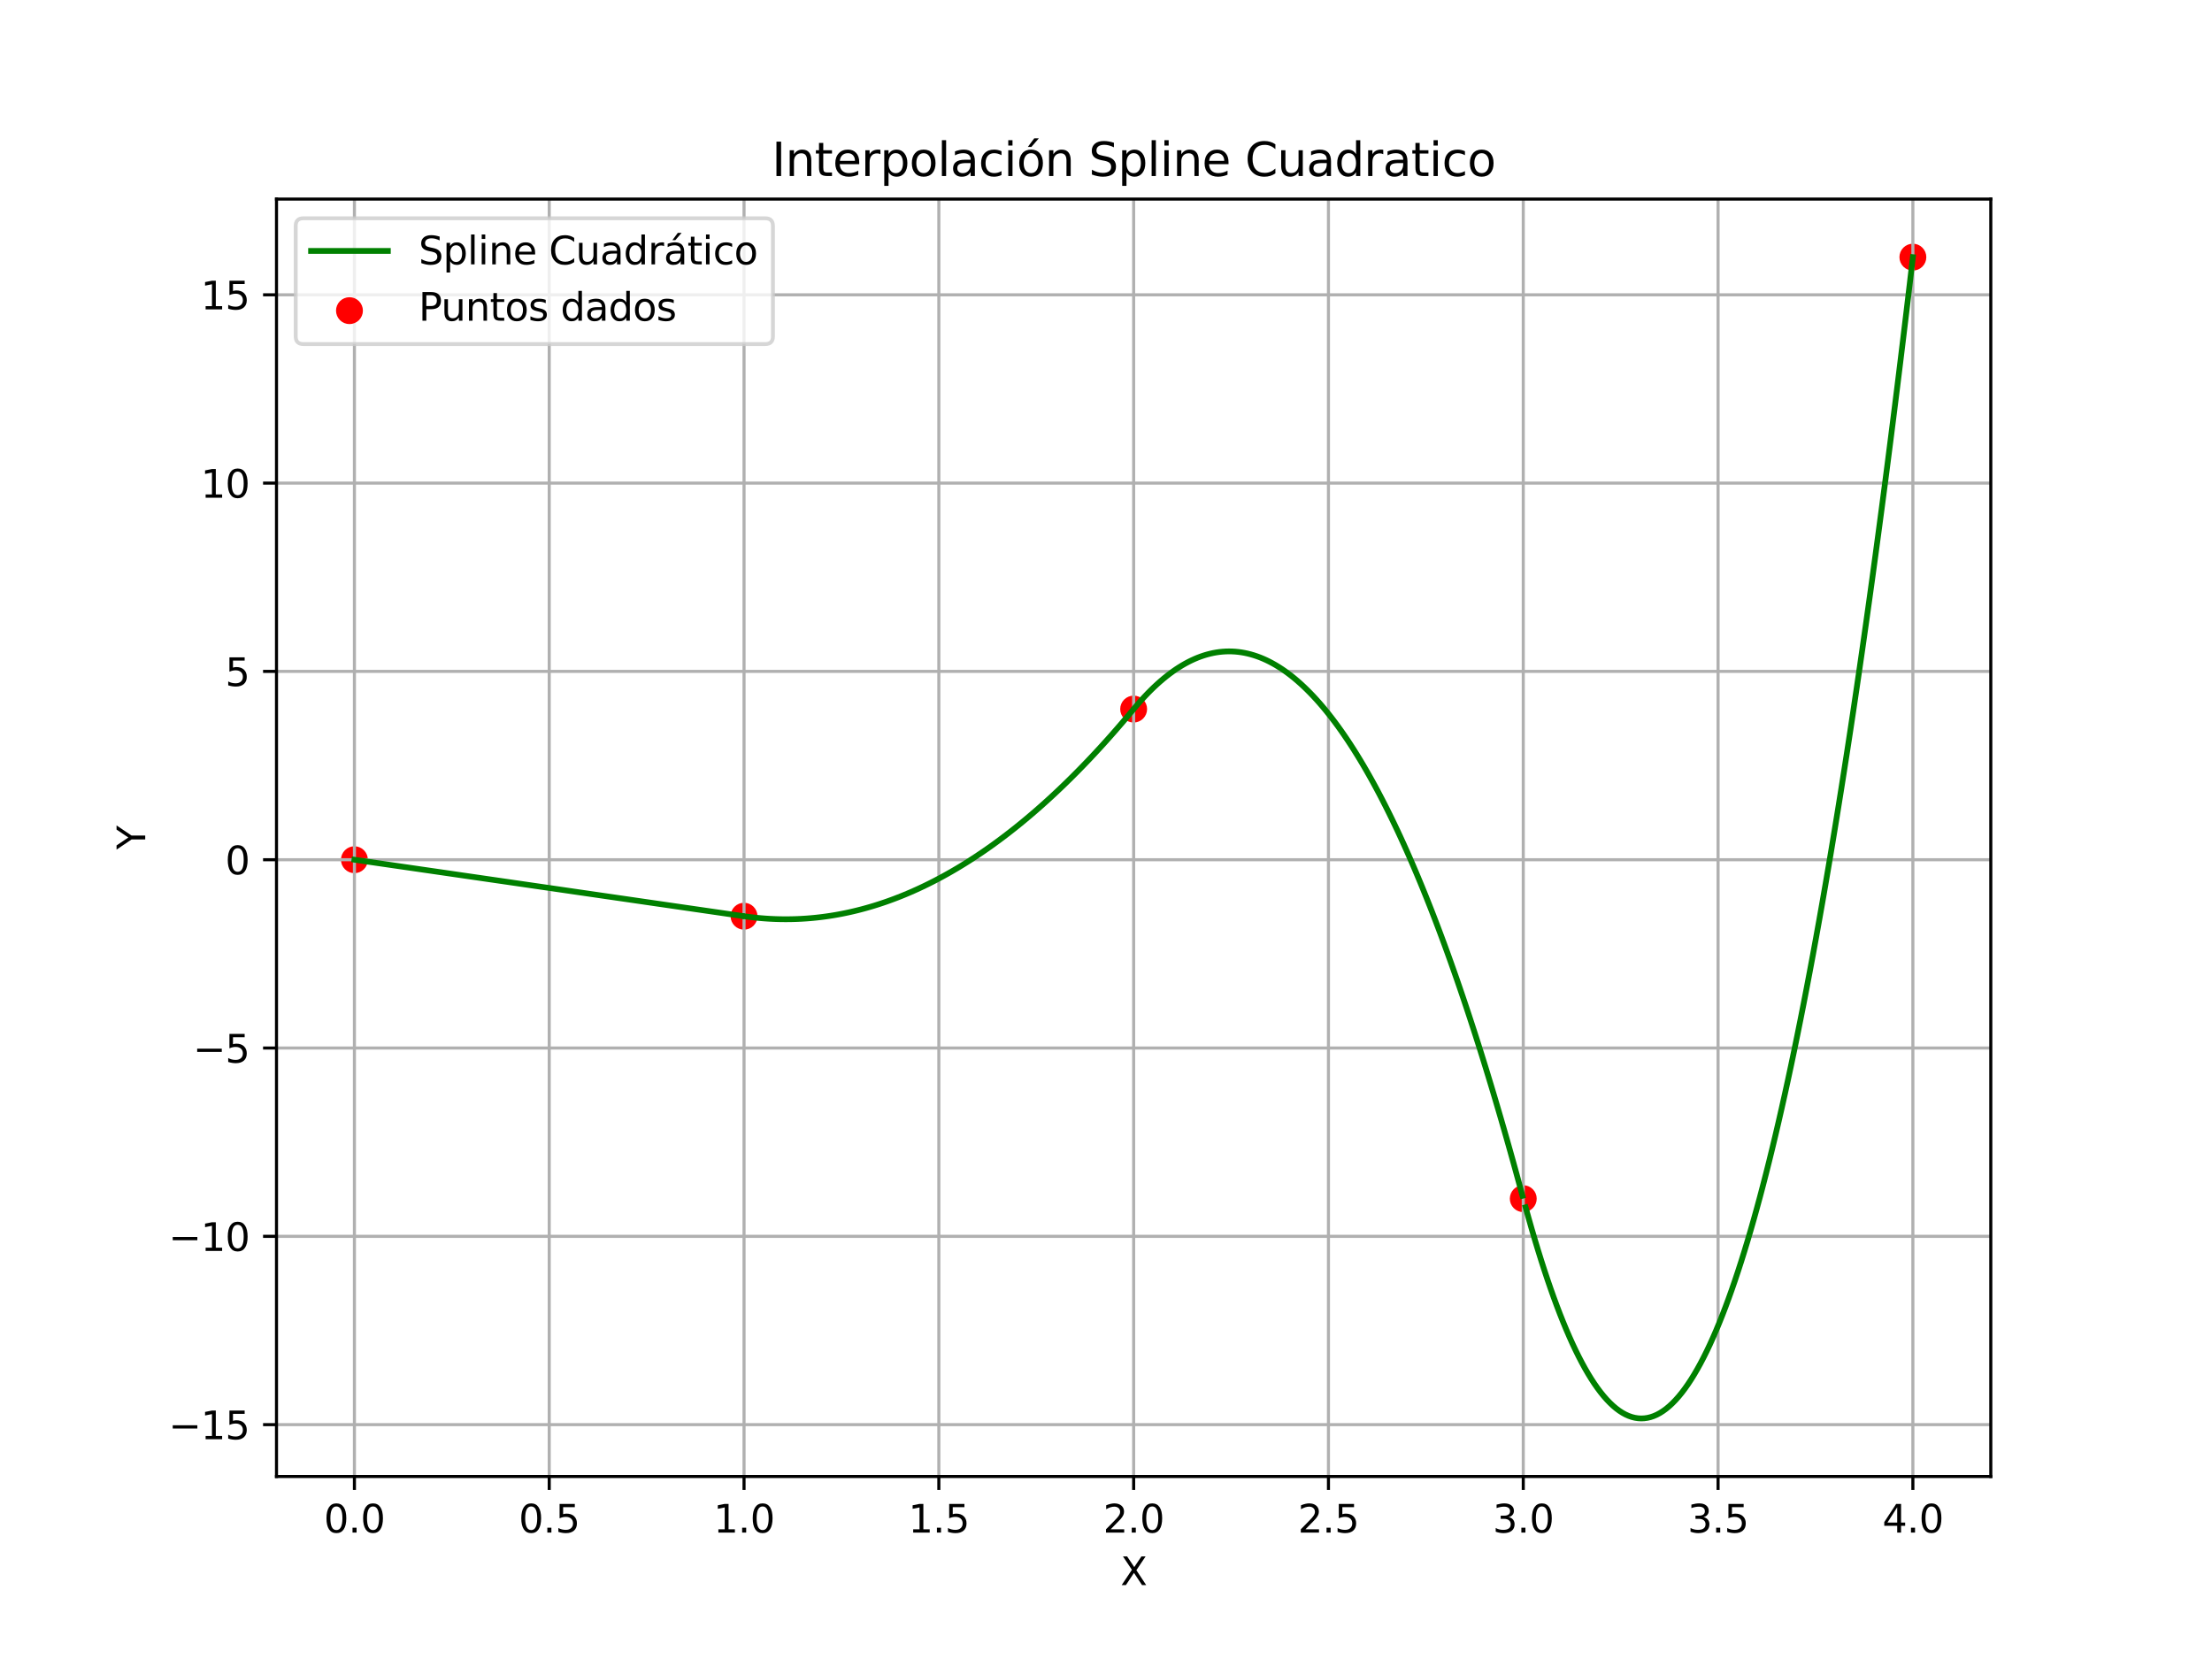 <?xml version="1.0" encoding="utf-8" standalone="no"?>
<!DOCTYPE svg PUBLIC "-//W3C//DTD SVG 1.1//EN"
  "http://www.w3.org/Graphics/SVG/1.1/DTD/svg11.dtd">
<svg xmlns:xlink="http://www.w3.org/1999/xlink" width="576pt" height="432pt" viewBox="0 0 576 432" xmlns="http://www.w3.org/2000/svg" version="1.1">
 <defs>
  <style type="text/css">*{stroke-linejoin: round; stroke-linecap: butt}</style>
 </defs>
 <g id="figure_1">
  <g id="patch_1">
   <path d="M 0 432 
L 576 432 
L 576 0 
L 0 0 
z
" style="fill: #ffffff"/>
  </g>
  <g id="axes_1">
   <g id="patch_2">
    <path d="M 72 384.48 
L 518.4 384.48 
L 518.4 51.84 
L 72 51.84 
z
" style="fill: #ffffff"/>
   </g>
   <g id="PathCollection_1">
    <defs>
     <path id="m45c81dbe15" d="M 0 3 
C 0.796 3 1.559 2.684 2.121 2.121 
C 2.684 1.559 3 0.796 3 0 
C 3 -0.796 2.684 -1.559 2.121 -2.121 
C 1.559 -2.684 0.796 -3 0 -3 
C -0.796 -3 -1.559 -2.684 -2.121 -2.121 
C -2.684 -1.559 -3 -0.796 -3 0 
C -3 0.796 -2.684 1.559 -2.121 2.121 
C -1.559 2.684 -0.796 3 0 3 
z
" style="stroke: #ff0000"/>
    </defs>
    <g clip-path="url(#p2a5d5219f3)">
     <use xlink:href="#m45c81dbe15" x="92.291" y="223.869" style="fill: #ff0000; stroke: #ff0000"/>
     <use xlink:href="#m45c81dbe15" x="193.745" y="238.58" style="fill: #ff0000; stroke: #ff0000"/>
     <use xlink:href="#m45c81dbe15" x="295.2" y="184.642" style="fill: #ff0000; stroke: #ff0000"/>
     <use xlink:href="#m45c81dbe15" x="396.655" y="312.131" style="fill: #ff0000; stroke: #ff0000"/>
     <use xlink:href="#m45c81dbe15" x="498.109" y="66.96" style="fill: #ff0000; stroke: #ff0000"/>
    </g>
   </g>
   <g id="matplotlib.axis_1">
    <g id="xtick_1">
     <g id="line2d_1">
      <path d="M 92.291 384.48 
L 92.291 51.84 
" clip-path="url(#p2a5d5219f3)" style="fill: none; stroke: #b0b0b0; stroke-width: 0.8; stroke-linecap: square"/>
     </g>
     <g id="line2d_2">
      <defs>
       <path id="m4ec03e846e" d="M 0 0 
L 0 3.5 
" style="stroke: #000000; stroke-width: 0.8"/>
      </defs>
      <g>
       <use xlink:href="#m4ec03e846e" x="92.291" y="384.48" style="stroke: #000000; stroke-width: 0.8"/>
      </g>
     </g>
     <g id="text_1">
      <!-- 0.0 -->
      <g transform="translate(84.339 399.078) scale(0.1 -0.1)">
       <defs>
        <path id="DejaVuSans-30" d="M 2034 4250 
Q 1547 4250 1301 3770 
Q 1056 3291 1056 2328 
Q 1056 1369 1301 889 
Q 1547 409 2034 409 
Q 2525 409 2770 889 
Q 3016 1369 3016 2328 
Q 3016 3291 2770 3770 
Q 2525 4250 2034 4250 
z
M 2034 4750 
Q 2819 4750 3233 4129 
Q 3647 3509 3647 2328 
Q 3647 1150 3233 529 
Q 2819 -91 2034 -91 
Q 1250 -91 836 529 
Q 422 1150 422 2328 
Q 422 3509 836 4129 
Q 1250 4750 2034 4750 
z
" transform="scale(0.016)"/>
        <path id="DejaVuSans-2e" d="M 684 794 
L 1344 794 
L 1344 0 
L 684 0 
L 684 794 
z
" transform="scale(0.016)"/>
       </defs>
       <use xlink:href="#DejaVuSans-30"/>
       <use xlink:href="#DejaVuSans-2e" x="63.623"/>
       <use xlink:href="#DejaVuSans-30" x="95.41"/>
      </g>
     </g>
    </g>
    <g id="xtick_2">
     <g id="line2d_3">
      <path d="M 143.018 384.48 
L 143.018 51.84 
" clip-path="url(#p2a5d5219f3)" style="fill: none; stroke: #b0b0b0; stroke-width: 0.8; stroke-linecap: square"/>
     </g>
     <g id="line2d_4">
      <g>
       <use xlink:href="#m4ec03e846e" x="143.018" y="384.48" style="stroke: #000000; stroke-width: 0.8"/>
      </g>
     </g>
     <g id="text_2">
      <!-- 0.5 -->
      <g transform="translate(135.067 399.078) scale(0.1 -0.1)">
       <defs>
        <path id="DejaVuSans-35" d="M 691 4666 
L 3169 4666 
L 3169 4134 
L 1269 4134 
L 1269 2991 
Q 1406 3038 1543 3061 
Q 1681 3084 1819 3084 
Q 2600 3084 3056 2656 
Q 3513 2228 3513 1497 
Q 3513 744 3044 326 
Q 2575 -91 1722 -91 
Q 1428 -91 1123 -41 
Q 819 9 494 109 
L 494 744 
Q 775 591 1075 516 
Q 1375 441 1709 441 
Q 2250 441 2565 725 
Q 2881 1009 2881 1497 
Q 2881 1984 2565 2268 
Q 2250 2553 1709 2553 
Q 1456 2553 1204 2497 
Q 953 2441 691 2322 
L 691 4666 
z
" transform="scale(0.016)"/>
       </defs>
       <use xlink:href="#DejaVuSans-30"/>
       <use xlink:href="#DejaVuSans-2e" x="63.623"/>
       <use xlink:href="#DejaVuSans-35" x="95.41"/>
      </g>
     </g>
    </g>
    <g id="xtick_3">
     <g id="line2d_5">
      <path d="M 193.745 384.48 
L 193.745 51.84 
" clip-path="url(#p2a5d5219f3)" style="fill: none; stroke: #b0b0b0; stroke-width: 0.8; stroke-linecap: square"/>
     </g>
     <g id="line2d_6">
      <g>
       <use xlink:href="#m4ec03e846e" x="193.745" y="384.48" style="stroke: #000000; stroke-width: 0.8"/>
      </g>
     </g>
     <g id="text_3">
      <!-- 1.0 -->
      <g transform="translate(185.794 399.078) scale(0.1 -0.1)">
       <defs>
        <path id="DejaVuSans-31" d="M 794 531 
L 1825 531 
L 1825 4091 
L 703 3866 
L 703 4441 
L 1819 4666 
L 2450 4666 
L 2450 531 
L 3481 531 
L 3481 0 
L 794 0 
L 794 531 
z
" transform="scale(0.016)"/>
       </defs>
       <use xlink:href="#DejaVuSans-31"/>
       <use xlink:href="#DejaVuSans-2e" x="63.623"/>
       <use xlink:href="#DejaVuSans-30" x="95.41"/>
      </g>
     </g>
    </g>
    <g id="xtick_4">
     <g id="line2d_7">
      <path d="M 244.473 384.48 
L 244.473 51.84 
" clip-path="url(#p2a5d5219f3)" style="fill: none; stroke: #b0b0b0; stroke-width: 0.8; stroke-linecap: square"/>
     </g>
     <g id="line2d_8">
      <g>
       <use xlink:href="#m4ec03e846e" x="244.473" y="384.48" style="stroke: #000000; stroke-width: 0.8"/>
      </g>
     </g>
     <g id="text_4">
      <!-- 1.5 -->
      <g transform="translate(236.521 399.078) scale(0.1 -0.1)">
       <use xlink:href="#DejaVuSans-31"/>
       <use xlink:href="#DejaVuSans-2e" x="63.623"/>
       <use xlink:href="#DejaVuSans-35" x="95.41"/>
      </g>
     </g>
    </g>
    <g id="xtick_5">
     <g id="line2d_9">
      <path d="M 295.2 384.48 
L 295.2 51.84 
" clip-path="url(#p2a5d5219f3)" style="fill: none; stroke: #b0b0b0; stroke-width: 0.8; stroke-linecap: square"/>
     </g>
     <g id="line2d_10">
      <g>
       <use xlink:href="#m4ec03e846e" x="295.2" y="384.48" style="stroke: #000000; stroke-width: 0.8"/>
      </g>
     </g>
     <g id="text_5">
      <!-- 2.0 -->
      <g transform="translate(287.248 399.078) scale(0.1 -0.1)">
       <defs>
        <path id="DejaVuSans-32" d="M 1228 531 
L 3431 531 
L 3431 0 
L 469 0 
L 469 531 
Q 828 903 1448 1529 
Q 2069 2156 2228 2338 
Q 2531 2678 2651 2914 
Q 2772 3150 2772 3378 
Q 2772 3750 2511 3984 
Q 2250 4219 1831 4219 
Q 1534 4219 1204 4116 
Q 875 4013 500 3803 
L 500 4441 
Q 881 4594 1212 4672 
Q 1544 4750 1819 4750 
Q 2544 4750 2975 4387 
Q 3406 4025 3406 3419 
Q 3406 3131 3298 2873 
Q 3191 2616 2906 2266 
Q 2828 2175 2409 1742 
Q 1991 1309 1228 531 
z
" transform="scale(0.016)"/>
       </defs>
       <use xlink:href="#DejaVuSans-32"/>
       <use xlink:href="#DejaVuSans-2e" x="63.623"/>
       <use xlink:href="#DejaVuSans-30" x="95.41"/>
      </g>
     </g>
    </g>
    <g id="xtick_6">
     <g id="line2d_11">
      <path d="M 345.927 384.48 
L 345.927 51.84 
" clip-path="url(#p2a5d5219f3)" style="fill: none; stroke: #b0b0b0; stroke-width: 0.8; stroke-linecap: square"/>
     </g>
     <g id="line2d_12">
      <g>
       <use xlink:href="#m4ec03e846e" x="345.927" y="384.48" style="stroke: #000000; stroke-width: 0.8"/>
      </g>
     </g>
     <g id="text_6">
      <!-- 2.5 -->
      <g transform="translate(337.976 399.078) scale(0.1 -0.1)">
       <use xlink:href="#DejaVuSans-32"/>
       <use xlink:href="#DejaVuSans-2e" x="63.623"/>
       <use xlink:href="#DejaVuSans-35" x="95.41"/>
      </g>
     </g>
    </g>
    <g id="xtick_7">
     <g id="line2d_13">
      <path d="M 396.655 384.48 
L 396.655 51.84 
" clip-path="url(#p2a5d5219f3)" style="fill: none; stroke: #b0b0b0; stroke-width: 0.8; stroke-linecap: square"/>
     </g>
     <g id="line2d_14">
      <g>
       <use xlink:href="#m4ec03e846e" x="396.655" y="384.48" style="stroke: #000000; stroke-width: 0.8"/>
      </g>
     </g>
     <g id="text_7">
      <!-- 3.0 -->
      <g transform="translate(388.703 399.078) scale(0.1 -0.1)">
       <defs>
        <path id="DejaVuSans-33" d="M 2597 2516 
Q 3050 2419 3304 2112 
Q 3559 1806 3559 1356 
Q 3559 666 3084 287 
Q 2609 -91 1734 -91 
Q 1441 -91 1130 -33 
Q 819 25 488 141 
L 488 750 
Q 750 597 1062 519 
Q 1375 441 1716 441 
Q 2309 441 2620 675 
Q 2931 909 2931 1356 
Q 2931 1769 2642 2001 
Q 2353 2234 1838 2234 
L 1294 2234 
L 1294 2753 
L 1863 2753 
Q 2328 2753 2575 2939 
Q 2822 3125 2822 3475 
Q 2822 3834 2567 4026 
Q 2313 4219 1838 4219 
Q 1578 4219 1281 4162 
Q 984 4106 628 3988 
L 628 4550 
Q 988 4650 1302 4700 
Q 1616 4750 1894 4750 
Q 2613 4750 3031 4423 
Q 3450 4097 3450 3541 
Q 3450 3153 3228 2886 
Q 3006 2619 2597 2516 
z
" transform="scale(0.016)"/>
       </defs>
       <use xlink:href="#DejaVuSans-33"/>
       <use xlink:href="#DejaVuSans-2e" x="63.623"/>
       <use xlink:href="#DejaVuSans-30" x="95.41"/>
      </g>
     </g>
    </g>
    <g id="xtick_8">
     <g id="line2d_15">
      <path d="M 447.382 384.48 
L 447.382 51.84 
" clip-path="url(#p2a5d5219f3)" style="fill: none; stroke: #b0b0b0; stroke-width: 0.8; stroke-linecap: square"/>
     </g>
     <g id="line2d_16">
      <g>
       <use xlink:href="#m4ec03e846e" x="447.382" y="384.48" style="stroke: #000000; stroke-width: 0.8"/>
      </g>
     </g>
     <g id="text_8">
      <!-- 3.5 -->
      <g transform="translate(439.43 399.078) scale(0.1 -0.1)">
       <use xlink:href="#DejaVuSans-33"/>
       <use xlink:href="#DejaVuSans-2e" x="63.623"/>
       <use xlink:href="#DejaVuSans-35" x="95.41"/>
      </g>
     </g>
    </g>
    <g id="xtick_9">
     <g id="line2d_17">
      <path d="M 498.109 384.48 
L 498.109 51.84 
" clip-path="url(#p2a5d5219f3)" style="fill: none; stroke: #b0b0b0; stroke-width: 0.8; stroke-linecap: square"/>
     </g>
     <g id="line2d_18">
      <g>
       <use xlink:href="#m4ec03e846e" x="498.109" y="384.48" style="stroke: #000000; stroke-width: 0.8"/>
      </g>
     </g>
     <g id="text_9">
      <!-- 4.0 -->
      <g transform="translate(490.158 399.078) scale(0.1 -0.1)">
       <defs>
        <path id="DejaVuSans-34" d="M 2419 4116 
L 825 1625 
L 2419 1625 
L 2419 4116 
z
M 2253 4666 
L 3047 4666 
L 3047 1625 
L 3713 1625 
L 3713 1100 
L 3047 1100 
L 3047 0 
L 2419 0 
L 2419 1100 
L 313 1100 
L 313 1709 
L 2253 4666 
z
" transform="scale(0.016)"/>
       </defs>
       <use xlink:href="#DejaVuSans-34"/>
       <use xlink:href="#DejaVuSans-2e" x="63.623"/>
       <use xlink:href="#DejaVuSans-30" x="95.41"/>
      </g>
     </g>
    </g>
    <g id="text_10">
     <!-- X -->
     <g transform="translate(291.775 412.757) scale(0.1 -0.1)">
      <defs>
       <path id="DejaVuSans-58" d="M 403 4666 
L 1081 4666 
L 2241 2931 
L 3406 4666 
L 4084 4666 
L 2584 2425 
L 4184 0 
L 3506 0 
L 2194 1984 
L 872 0 
L 191 0 
L 1856 2491 
L 403 4666 
z
" transform="scale(0.016)"/>
      </defs>
      <use xlink:href="#DejaVuSans-58"/>
     </g>
    </g>
   </g>
   <g id="matplotlib.axis_2">
    <g id="ytick_1">
     <g id="line2d_19">
      <path d="M 72 370.972 
L 518.4 370.972 
" clip-path="url(#p2a5d5219f3)" style="fill: none; stroke: #b0b0b0; stroke-width: 0.8; stroke-linecap: square"/>
     </g>
     <g id="line2d_20">
      <defs>
       <path id="m572ec86f97" d="M 0 0 
L -3.5 0 
" style="stroke: #000000; stroke-width: 0.8"/>
      </defs>
      <g>
       <use xlink:href="#m572ec86f97" x="72" y="370.972" style="stroke: #000000; stroke-width: 0.8"/>
      </g>
     </g>
     <g id="text_11">
      <!-- −15 -->
      <g transform="translate(43.895 374.771) scale(0.1 -0.1)">
       <defs>
        <path id="DejaVuSans-2212" d="M 678 2272 
L 4684 2272 
L 4684 1741 
L 678 1741 
L 678 2272 
z
" transform="scale(0.016)"/>
       </defs>
       <use xlink:href="#DejaVuSans-2212"/>
       <use xlink:href="#DejaVuSans-31" x="83.789"/>
       <use xlink:href="#DejaVuSans-35" x="147.412"/>
      </g>
     </g>
    </g>
    <g id="ytick_2">
     <g id="line2d_21">
      <path d="M 72 321.938 
L 518.4 321.938 
" clip-path="url(#p2a5d5219f3)" style="fill: none; stroke: #b0b0b0; stroke-width: 0.8; stroke-linecap: square"/>
     </g>
     <g id="line2d_22">
      <g>
       <use xlink:href="#m572ec86f97" x="72" y="321.938" style="stroke: #000000; stroke-width: 0.8"/>
      </g>
     </g>
     <g id="text_12">
      <!-- −10 -->
      <g transform="translate(43.895 325.737) scale(0.1 -0.1)">
       <use xlink:href="#DejaVuSans-2212"/>
       <use xlink:href="#DejaVuSans-31" x="83.789"/>
       <use xlink:href="#DejaVuSans-30" x="147.412"/>
      </g>
     </g>
    </g>
    <g id="ytick_3">
     <g id="line2d_23">
      <path d="M 72 272.904 
L 518.4 272.904 
" clip-path="url(#p2a5d5219f3)" style="fill: none; stroke: #b0b0b0; stroke-width: 0.8; stroke-linecap: square"/>
     </g>
     <g id="line2d_24">
      <g>
       <use xlink:href="#m572ec86f97" x="72" y="272.904" style="stroke: #000000; stroke-width: 0.8"/>
      </g>
     </g>
     <g id="text_13">
      <!-- −5 -->
      <g transform="translate(50.258 276.703) scale(0.1 -0.1)">
       <use xlink:href="#DejaVuSans-2212"/>
       <use xlink:href="#DejaVuSans-35" x="83.789"/>
      </g>
     </g>
    </g>
    <g id="ytick_4">
     <g id="line2d_25">
      <path d="M 72 223.869 
L 518.4 223.869 
" clip-path="url(#p2a5d5219f3)" style="fill: none; stroke: #b0b0b0; stroke-width: 0.8; stroke-linecap: square"/>
     </g>
     <g id="line2d_26">
      <g>
       <use xlink:href="#m572ec86f97" x="72" y="223.869" style="stroke: #000000; stroke-width: 0.8"/>
      </g>
     </g>
     <g id="text_14">
      <!-- 0 -->
      <g transform="translate(58.638 227.669) scale(0.1 -0.1)">
       <use xlink:href="#DejaVuSans-30"/>
      </g>
     </g>
    </g>
    <g id="ytick_5">
     <g id="line2d_27">
      <path d="M 72 174.835 
L 518.4 174.835 
" clip-path="url(#p2a5d5219f3)" style="fill: none; stroke: #b0b0b0; stroke-width: 0.8; stroke-linecap: square"/>
     </g>
     <g id="line2d_28">
      <g>
       <use xlink:href="#m572ec86f97" x="72" y="174.835" style="stroke: #000000; stroke-width: 0.8"/>
      </g>
     </g>
     <g id="text_15">
      <!-- 5 -->
      <g transform="translate(58.638 178.634) scale(0.1 -0.1)">
       <use xlink:href="#DejaVuSans-35"/>
      </g>
     </g>
    </g>
    <g id="ytick_6">
     <g id="line2d_29">
      <path d="M 72 125.801 
L 518.4 125.801 
" clip-path="url(#p2a5d5219f3)" style="fill: none; stroke: #b0b0b0; stroke-width: 0.8; stroke-linecap: square"/>
     </g>
     <g id="line2d_30">
      <g>
       <use xlink:href="#m572ec86f97" x="72" y="125.801" style="stroke: #000000; stroke-width: 0.8"/>
      </g>
     </g>
     <g id="text_16">
      <!-- 10 -->
      <g transform="translate(52.275 129.6) scale(0.1 -0.1)">
       <use xlink:href="#DejaVuSans-31"/>
       <use xlink:href="#DejaVuSans-30" x="63.623"/>
      </g>
     </g>
    </g>
    <g id="ytick_7">
     <g id="line2d_31">
      <path d="M 72 76.767 
L 518.4 76.767 
" clip-path="url(#p2a5d5219f3)" style="fill: none; stroke: #b0b0b0; stroke-width: 0.8; stroke-linecap: square"/>
     </g>
     <g id="line2d_32">
      <g>
       <use xlink:href="#m572ec86f97" x="72" y="76.767" style="stroke: #000000; stroke-width: 0.8"/>
      </g>
     </g>
     <g id="text_17">
      <!-- 15 -->
      <g transform="translate(52.275 80.566) scale(0.1 -0.1)">
       <use xlink:href="#DejaVuSans-31"/>
       <use xlink:href="#DejaVuSans-35" x="63.623"/>
      </g>
     </g>
    </g>
    <g id="text_18">
     <!-- Y -->
     <g transform="translate(37.816 221.214) rotate(-90) scale(0.1 -0.1)">
      <defs>
       <path id="DejaVuSans-59" d="M -13 4666 
L 666 4666 
L 1959 2747 
L 3244 4666 
L 3922 4666 
L 2272 2222 
L 2272 0 
L 1638 0 
L 1638 2222 
L -13 4666 
z
" transform="scale(0.016)"/>
      </defs>
      <use xlink:href="#DejaVuSans-59"/>
     </g>
    </g>
   </g>
   <g id="line2d_33">
    <path d="M 92.291 223.869 
L 93.104 223.987 
L 93.917 224.105 
L 94.731 224.223 
L 95.544 224.341 
L 96.357 224.459 
L 97.17 224.577 
L 97.984 224.695 
L 98.797 224.813 
L 99.61 224.931 
L 100.424 225.049 
L 101.237 225.167 
L 102.05 225.285 
L 102.863 225.402 
L 103.677 225.52 
L 104.49 225.638 
L 105.303 225.756 
L 106.116 225.874 
L 106.93 225.992 
L 107.743 226.11 
L 108.556 226.228 
L 109.369 226.346 
L 110.183 226.464 
L 110.996 226.582 
L 111.809 226.7 
L 112.622 226.817 
L 113.436 226.935 
L 114.249 227.053 
L 115.062 227.171 
L 115.876 227.289 
L 116.689 227.407 
L 117.502 227.525 
L 118.315 227.643 
L 119.129 227.761 
L 119.942 227.879 
L 120.755 227.997 
L 121.568 228.115 
L 122.382 228.232 
L 123.195 228.35 
L 124.008 228.468 
L 124.821 228.586 
L 125.635 228.704 
L 126.448 228.822 
L 127.261 228.94 
L 128.074 229.058 
L 128.888 229.176 
L 129.701 229.294 
L 130.514 229.412 
L 131.328 229.53 
L 132.141 229.647 
L 132.954 229.765 
L 133.767 229.883 
L 134.581 230.001 
L 135.394 230.119 
L 136.207 230.237 
L 137.02 230.355 
L 137.834 230.473 
L 138.647 230.591 
L 139.46 230.709 
L 140.273 230.827 
L 141.087 230.945 
L 141.9 231.062 
L 142.713 231.18 
L 143.526 231.298 
L 144.34 231.416 
L 145.153 231.534 
L 145.966 231.652 
L 146.78 231.77 
L 147.593 231.888 
L 148.406 232.006 
L 149.219 232.124 
L 150.033 232.242 
L 150.846 232.36 
L 151.659 232.477 
L 152.472 232.595 
L 153.286 232.713 
L 154.099 232.831 
L 154.912 232.949 
L 155.725 233.067 
L 156.539 233.185 
L 157.352 233.303 
L 158.165 233.421 
L 158.978 233.539 
L 159.792 233.657 
L 160.605 233.775 
L 161.418 233.893 
L 162.232 234.01 
L 163.045 234.128 
L 163.858 234.246 
L 164.671 234.364 
L 165.485 234.482 
L 166.298 234.6 
L 167.111 234.718 
L 167.924 234.836 
L 168.738 234.954 
L 169.551 235.072 
L 170.364 235.19 
L 171.177 235.308 
L 171.991 235.425 
L 172.804 235.543 
L 173.617 235.661 
L 174.43 235.779 
L 175.244 235.897 
L 176.057 236.015 
L 176.87 236.133 
L 177.684 236.251 
L 178.497 236.369 
L 179.31 236.487 
L 180.123 236.605 
L 180.937 236.723 
L 181.75 236.84 
L 182.563 236.958 
L 183.376 237.076 
L 184.19 237.194 
L 185.003 237.312 
L 185.816 237.43 
L 186.629 237.548 
L 187.443 237.666 
L 188.256 237.784 
L 189.069 237.902 
L 189.882 238.02 
L 190.696 238.138 
L 191.509 238.255 
L 192.322 238.373 
L 193.136 238.491 
" clip-path="url(#p2a5d5219f3)" style="fill: none; stroke: #008000; stroke-width: 1.5; stroke-linecap: square"/>
   </g>
   <g id="line2d_34">
    <path d="M 193.949 238.609 
L 194.762 238.72 
L 195.575 238.823 
L 196.389 238.916 
L 197.202 239.001 
L 198.015 239.077 
L 198.828 239.144 
L 199.642 239.203 
L 200.455 239.252 
L 201.268 239.293 
L 202.081 239.325 
L 202.895 239.348 
L 203.708 239.362 
L 204.521 239.368 
L 205.334 239.364 
L 206.148 239.352 
L 206.961 239.331 
L 207.774 239.301 
L 208.588 239.263 
L 209.401 239.215 
L 210.214 239.159 
L 211.027 239.094 
L 211.841 239.02 
L 212.654 238.937 
L 213.467 238.845 
L 214.28 238.745 
L 215.094 238.636 
L 215.907 238.518 
L 216.72 238.391 
L 217.533 238.255 
L 218.347 238.11 
L 219.16 237.957 
L 219.973 237.795 
L 220.786 237.624 
L 221.6 237.444 
L 222.413 237.255 
L 223.226 237.058 
L 224.039 236.852 
L 224.853 236.636 
L 225.666 236.412 
L 226.479 236.18 
L 227.293 235.938 
L 228.106 235.688 
L 228.919 235.428 
L 229.732 235.16 
L 230.546 234.884 
L 231.359 234.598 
L 232.172 234.303 
L 232.985 234 
L 233.799 233.688 
L 234.612 233.367 
L 235.425 233.037 
L 236.238 232.698 
L 237.052 232.351 
L 237.865 231.995 
L 238.678 231.63 
L 239.491 231.256 
L 240.305 230.873 
L 241.118 230.481 
L 241.931 230.081 
L 242.745 229.672 
L 243.558 229.254 
L 244.371 228.827 
L 245.184 228.391 
L 245.998 227.947 
L 246.811 227.493 
L 247.624 227.031 
L 248.437 226.56 
L 249.251 226.081 
L 250.064 225.592 
L 250.877 225.094 
L 251.69 224.588 
L 252.504 224.073 
L 253.317 223.549 
L 254.13 223.017 
L 254.943 222.475 
L 255.757 221.925 
L 256.57 221.365 
L 257.383 220.797 
L 258.197 220.221 
L 259.01 219.635 
L 259.823 219.04 
L 260.636 218.437 
L 261.45 217.825 
L 262.263 217.204 
L 263.076 216.574 
L 263.889 215.936 
L 264.703 215.288 
L 265.516 214.632 
L 266.329 213.967 
L 267.142 213.293 
L 267.956 212.611 
L 268.769 211.919 
L 269.582 211.219 
L 270.395 210.51 
L 271.209 209.792 
L 272.022 209.065 
L 272.835 208.329 
L 273.649 207.585 
L 274.462 206.831 
L 275.275 206.069 
L 276.088 205.298 
L 276.902 204.519 
L 277.715 203.73 
L 278.528 202.933 
L 279.341 202.126 
L 280.155 201.311 
L 280.968 200.488 
L 281.781 199.655 
L 282.594 198.813 
L 283.408 197.963 
L 284.221 197.104 
L 285.034 196.236 
L 285.847 195.359 
L 286.661 194.474 
L 287.474 193.579 
L 288.287 192.676 
L 289.101 191.764 
L 289.914 190.843 
L 290.727 189.913 
L 291.54 188.975 
L 292.354 188.027 
L 293.167 187.071 
L 293.98 186.106 
L 294.793 185.132 
" clip-path="url(#p2a5d5219f3)" style="fill: none; stroke: #008000; stroke-width: 1.5; stroke-linecap: square"/>
   </g>
   <g id="line2d_35">
    <path d="M 295.607 184.155 
L 296.42 183.204 
L 297.233 182.286 
L 298.046 181.4 
L 298.86 180.546 
L 299.673 179.724 
L 300.486 178.934 
L 301.299 178.176 
L 302.113 177.451 
L 302.926 176.757 
L 303.739 176.096 
L 304.553 175.467 
L 305.366 174.87 
L 306.179 174.305 
L 306.992 173.772 
L 307.806 173.272 
L 308.619 172.803 
L 309.432 172.367 
L 310.245 171.963 
L 311.059 171.591 
L 311.872 171.251 
L 312.685 170.943 
L 313.498 170.667 
L 314.312 170.424 
L 315.125 170.213 
L 315.938 170.033 
L 316.751 169.886 
L 317.565 169.771 
L 318.378 169.689 
L 319.191 169.638 
L 320.005 169.619 
L 320.818 169.633 
L 321.631 169.679 
L 322.444 169.757 
L 323.258 169.867 
L 324.071 170.009 
L 324.884 170.183 
L 325.697 170.39 
L 326.511 170.628 
L 327.324 170.899 
L 328.137 171.202 
L 328.95 171.537 
L 329.764 171.904 
L 330.577 172.303 
L 331.39 172.735 
L 332.203 173.198 
L 333.017 173.694 
L 333.83 174.222 
L 334.643 174.782 
L 335.457 175.374 
L 336.27 175.998 
L 337.083 176.655 
L 337.896 177.343 
L 338.71 178.064 
L 339.523 178.817 
L 340.336 179.602 
L 341.149 180.419 
L 341.963 181.268 
L 342.776 182.149 
L 343.589 183.063 
L 344.402 184.008 
L 345.216 184.986 
L 346.029 185.996 
L 346.842 187.038 
L 347.655 188.112 
L 348.469 189.219 
L 349.282 190.357 
L 350.095 191.528 
L 350.909 192.73 
L 351.722 193.965 
L 352.535 195.232 
L 353.348 196.531 
L 354.162 197.863 
L 354.975 199.226 
L 355.788 200.622 
L 356.601 202.049 
L 357.415 203.509 
L 358.228 205.001 
L 359.041 206.525 
L 359.854 208.081 
L 360.668 209.67 
L 361.481 211.29 
L 362.294 212.943 
L 363.107 214.628 
L 363.921 216.345 
L 364.734 218.094 
L 365.547 219.875 
L 366.361 221.688 
L 367.174 223.534 
L 367.987 225.412 
L 368.8 227.321 
L 369.614 229.263 
L 370.427 231.237 
L 371.24 233.243 
L 372.053 235.282 
L 372.867 237.352 
L 373.68 239.455 
L 374.493 241.59 
L 375.306 243.756 
L 376.12 245.955 
L 376.933 248.187 
L 377.746 250.45 
L 378.559 252.745 
L 379.373 255.073 
L 380.186 257.433 
L 380.999 259.824 
L 381.812 262.248 
L 382.626 264.704 
L 383.439 267.193 
L 384.252 269.713 
L 385.066 272.266 
L 385.879 274.85 
L 386.692 277.467 
L 387.505 280.116 
L 388.319 282.797 
L 389.132 285.51 
L 389.945 288.256 
L 390.758 291.033 
L 391.572 293.843 
L 392.385 296.685 
L 393.198 299.558 
L 394.011 302.464 
L 394.825 305.403 
L 395.638 308.373 
L 396.451 311.375 
" clip-path="url(#p2a5d5219f3)" style="fill: none; stroke: #008000; stroke-width: 1.5; stroke-linecap: square"/>
   </g>
   <g id="line2d_36">
    <path d="M 397.264 314.378 
L 398.078 317.305 
L 398.891 320.152 
L 399.704 322.918 
L 400.518 325.604 
L 401.331 328.211 
L 402.144 330.737 
L 402.957 333.184 
L 403.771 335.55 
L 404.584 337.836 
L 405.397 340.042 
L 406.21 342.169 
L 407.024 344.215 
L 407.837 346.181 
L 408.65 348.067 
L 409.463 349.873 
L 410.277 351.599 
L 411.09 353.245 
L 411.903 354.811 
L 412.716 356.297 
L 413.53 357.703 
L 414.343 359.029 
L 415.156 360.275 
L 415.97 361.441 
L 416.783 362.527 
L 417.596 363.533 
L 418.409 364.458 
L 419.223 365.304 
L 420.036 366.07 
L 420.849 366.756 
L 421.662 367.361 
L 422.476 367.887 
L 423.289 368.332 
L 424.102 368.698 
L 424.915 368.984 
L 425.729 369.189 
L 426.542 369.315 
L 427.355 369.36 
L 428.168 369.325 
L 428.982 369.211 
L 429.795 369.016 
L 430.608 368.742 
L 431.422 368.387 
L 432.235 367.952 
L 433.048 367.437 
L 433.861 366.843 
L 434.675 366.168 
L 435.488 365.413 
L 436.301 364.578 
L 437.114 363.663 
L 437.928 362.668 
L 438.741 361.593 
L 439.554 360.438 
L 440.367 359.203 
L 441.181 357.888 
L 441.994 356.493 
L 442.807 355.018 
L 443.62 353.463 
L 444.434 351.828 
L 445.247 350.112 
L 446.06 348.317 
L 446.874 346.442 
L 447.687 344.487 
L 448.5 342.451 
L 449.313 340.336 
L 450.127 338.14 
L 450.94 335.865 
L 451.753 333.51 
L 452.566 331.074 
L 453.38 328.559 
L 454.193 325.963 
L 455.006 323.288 
L 455.819 320.532 
L 456.633 317.696 
L 457.446 314.781 
L 458.259 311.785 
L 459.072 308.709 
L 459.886 305.554 
L 460.699 302.318 
L 461.512 299.002 
L 462.326 295.606 
L 463.139 292.13 
L 463.952 288.574 
L 464.765 284.938 
L 465.579 281.223 
L 466.392 277.427 
L 467.205 273.551 
L 468.018 269.594 
L 468.832 265.558 
L 469.645 261.442 
L 470.458 257.246 
L 471.271 252.97 
L 472.085 248.614 
L 472.898 244.178 
L 473.711 239.661 
L 474.524 235.065 
L 475.338 230.389 
L 476.151 225.632 
L 476.964 220.796 
L 477.778 215.88 
L 478.591 210.883 
L 479.404 205.807 
L 480.217 200.65 
L 481.031 195.414 
L 481.844 190.097 
L 482.657 184.701 
L 483.47 179.224 
L 484.284 173.667 
L 485.097 168.031 
L 485.91 162.314 
L 486.723 156.517 
L 487.537 150.641 
L 488.35 144.684 
L 489.163 138.647 
L 489.976 132.53 
L 490.79 126.333 
L 491.603 120.056 
L 492.416 113.699 
L 493.23 107.262 
L 494.043 100.745 
L 494.856 94.148 
L 495.669 87.471 
L 496.483 80.714 
L 497.296 73.877 
L 498.109 66.96 
" clip-path="url(#p2a5d5219f3)" style="fill: none; stroke: #008000; stroke-width: 1.5; stroke-linecap: square"/>
   </g>
   <g id="patch_3">
    <path d="M 72 384.48 
L 72 51.84 
" style="fill: none; stroke: #000000; stroke-width: 0.8; stroke-linejoin: miter; stroke-linecap: square"/>
   </g>
   <g id="patch_4">
    <path d="M 518.4 384.48 
L 518.4 51.84 
" style="fill: none; stroke: #000000; stroke-width: 0.8; stroke-linejoin: miter; stroke-linecap: square"/>
   </g>
   <g id="patch_5">
    <path d="M 72 384.48 
L 518.4 384.48 
" style="fill: none; stroke: #000000; stroke-width: 0.8; stroke-linejoin: miter; stroke-linecap: square"/>
   </g>
   <g id="patch_6">
    <path d="M 72 51.84 
L 518.4 51.84 
" style="fill: none; stroke: #000000; stroke-width: 0.8; stroke-linejoin: miter; stroke-linecap: square"/>
   </g>
   <g id="text_19">
    <!-- Interpolación Spline Cuadratico -->
    <g transform="translate(200.982 45.84) scale(0.12 -0.12)">
     <defs>
      <path id="DejaVuSans-49" d="M 628 4666 
L 1259 4666 
L 1259 0 
L 628 0 
L 628 4666 
z
" transform="scale(0.016)"/>
      <path id="DejaVuSans-6e" d="M 3513 2113 
L 3513 0 
L 2938 0 
L 2938 2094 
Q 2938 2591 2744 2837 
Q 2550 3084 2163 3084 
Q 1697 3084 1428 2787 
Q 1159 2491 1159 1978 
L 1159 0 
L 581 0 
L 581 3500 
L 1159 3500 
L 1159 2956 
Q 1366 3272 1645 3428 
Q 1925 3584 2291 3584 
Q 2894 3584 3203 3211 
Q 3513 2838 3513 2113 
z
" transform="scale(0.016)"/>
      <path id="DejaVuSans-74" d="M 1172 4494 
L 1172 3500 
L 2356 3500 
L 2356 3053 
L 1172 3053 
L 1172 1153 
Q 1172 725 1289 603 
Q 1406 481 1766 481 
L 2356 481 
L 2356 0 
L 1766 0 
Q 1100 0 847 248 
Q 594 497 594 1153 
L 594 3053 
L 172 3053 
L 172 3500 
L 594 3500 
L 594 4494 
L 1172 4494 
z
" transform="scale(0.016)"/>
      <path id="DejaVuSans-65" d="M 3597 1894 
L 3597 1613 
L 953 1613 
Q 991 1019 1311 708 
Q 1631 397 2203 397 
Q 2534 397 2845 478 
Q 3156 559 3463 722 
L 3463 178 
Q 3153 47 2828 -22 
Q 2503 -91 2169 -91 
Q 1331 -91 842 396 
Q 353 884 353 1716 
Q 353 2575 817 3079 
Q 1281 3584 2069 3584 
Q 2775 3584 3186 3129 
Q 3597 2675 3597 1894 
z
M 3022 2063 
Q 3016 2534 2758 2815 
Q 2500 3097 2075 3097 
Q 1594 3097 1305 2825 
Q 1016 2553 972 2059 
L 3022 2063 
z
" transform="scale(0.016)"/>
      <path id="DejaVuSans-72" d="M 2631 2963 
Q 2534 3019 2420 3045 
Q 2306 3072 2169 3072 
Q 1681 3072 1420 2755 
Q 1159 2438 1159 1844 
L 1159 0 
L 581 0 
L 581 3500 
L 1159 3500 
L 1159 2956 
Q 1341 3275 1631 3429 
Q 1922 3584 2338 3584 
Q 2397 3584 2469 3576 
Q 2541 3569 2628 3553 
L 2631 2963 
z
" transform="scale(0.016)"/>
      <path id="DejaVuSans-70" d="M 1159 525 
L 1159 -1331 
L 581 -1331 
L 581 3500 
L 1159 3500 
L 1159 2969 
Q 1341 3281 1617 3432 
Q 1894 3584 2278 3584 
Q 2916 3584 3314 3078 
Q 3713 2572 3713 1747 
Q 3713 922 3314 415 
Q 2916 -91 2278 -91 
Q 1894 -91 1617 61 
Q 1341 213 1159 525 
z
M 3116 1747 
Q 3116 2381 2855 2742 
Q 2594 3103 2138 3103 
Q 1681 3103 1420 2742 
Q 1159 2381 1159 1747 
Q 1159 1113 1420 752 
Q 1681 391 2138 391 
Q 2594 391 2855 752 
Q 3116 1113 3116 1747 
z
" transform="scale(0.016)"/>
      <path id="DejaVuSans-6f" d="M 1959 3097 
Q 1497 3097 1228 2736 
Q 959 2375 959 1747 
Q 959 1119 1226 758 
Q 1494 397 1959 397 
Q 2419 397 2687 759 
Q 2956 1122 2956 1747 
Q 2956 2369 2687 2733 
Q 2419 3097 1959 3097 
z
M 1959 3584 
Q 2709 3584 3137 3096 
Q 3566 2609 3566 1747 
Q 3566 888 3137 398 
Q 2709 -91 1959 -91 
Q 1206 -91 779 398 
Q 353 888 353 1747 
Q 353 2609 779 3096 
Q 1206 3584 1959 3584 
z
" transform="scale(0.016)"/>
      <path id="DejaVuSans-6c" d="M 603 4863 
L 1178 4863 
L 1178 0 
L 603 0 
L 603 4863 
z
" transform="scale(0.016)"/>
      <path id="DejaVuSans-61" d="M 2194 1759 
Q 1497 1759 1228 1600 
Q 959 1441 959 1056 
Q 959 750 1161 570 
Q 1363 391 1709 391 
Q 2188 391 2477 730 
Q 2766 1069 2766 1631 
L 2766 1759 
L 2194 1759 
z
M 3341 1997 
L 3341 0 
L 2766 0 
L 2766 531 
Q 2569 213 2275 61 
Q 1981 -91 1556 -91 
Q 1019 -91 701 211 
Q 384 513 384 1019 
Q 384 1609 779 1909 
Q 1175 2209 1959 2209 
L 2766 2209 
L 2766 2266 
Q 2766 2663 2505 2880 
Q 2244 3097 1772 3097 
Q 1472 3097 1187 3025 
Q 903 2953 641 2809 
L 641 3341 
Q 956 3463 1253 3523 
Q 1550 3584 1831 3584 
Q 2591 3584 2966 3190 
Q 3341 2797 3341 1997 
z
" transform="scale(0.016)"/>
      <path id="DejaVuSans-63" d="M 3122 3366 
L 3122 2828 
Q 2878 2963 2633 3030 
Q 2388 3097 2138 3097 
Q 1578 3097 1268 2742 
Q 959 2388 959 1747 
Q 959 1106 1268 751 
Q 1578 397 2138 397 
Q 2388 397 2633 464 
Q 2878 531 3122 666 
L 3122 134 
Q 2881 22 2623 -34 
Q 2366 -91 2075 -91 
Q 1284 -91 818 406 
Q 353 903 353 1747 
Q 353 2603 823 3093 
Q 1294 3584 2113 3584 
Q 2378 3584 2631 3529 
Q 2884 3475 3122 3366 
z
" transform="scale(0.016)"/>
      <path id="DejaVuSans-69" d="M 603 3500 
L 1178 3500 
L 1178 0 
L 603 0 
L 603 3500 
z
M 603 4863 
L 1178 4863 
L 1178 4134 
L 603 4134 
L 603 4863 
z
" transform="scale(0.016)"/>
      <path id="DejaVuSans-f3" d="M 1959 3097 
Q 1497 3097 1228 2736 
Q 959 2375 959 1747 
Q 959 1119 1226 758 
Q 1494 397 1959 397 
Q 2419 397 2687 759 
Q 2956 1122 2956 1747 
Q 2956 2369 2687 2733 
Q 2419 3097 1959 3097 
z
M 1959 3584 
Q 2709 3584 3137 3096 
Q 3566 2609 3566 1747 
Q 3566 888 3137 398 
Q 2709 -91 1959 -91 
Q 1206 -91 779 398 
Q 353 888 353 1747 
Q 353 2609 779 3096 
Q 1206 3584 1959 3584 
z
M 2394 5119 
L 3016 5119 
L 1998 3944 
L 1519 3944 
L 2394 5119 
z
" transform="scale(0.016)"/>
      <path id="DejaVuSans-20" transform="scale(0.016)"/>
      <path id="DejaVuSans-53" d="M 3425 4513 
L 3425 3897 
Q 3066 4069 2747 4153 
Q 2428 4238 2131 4238 
Q 1616 4238 1336 4038 
Q 1056 3838 1056 3469 
Q 1056 3159 1242 3001 
Q 1428 2844 1947 2747 
L 2328 2669 
Q 3034 2534 3370 2195 
Q 3706 1856 3706 1288 
Q 3706 609 3251 259 
Q 2797 -91 1919 -91 
Q 1588 -91 1214 -16 
Q 841 59 441 206 
L 441 856 
Q 825 641 1194 531 
Q 1563 422 1919 422 
Q 2459 422 2753 634 
Q 3047 847 3047 1241 
Q 3047 1584 2836 1778 
Q 2625 1972 2144 2069 
L 1759 2144 
Q 1053 2284 737 2584 
Q 422 2884 422 3419 
Q 422 4038 858 4394 
Q 1294 4750 2059 4750 
Q 2388 4750 2728 4690 
Q 3069 4631 3425 4513 
z
" transform="scale(0.016)"/>
      <path id="DejaVuSans-43" d="M 4122 4306 
L 4122 3641 
Q 3803 3938 3442 4084 
Q 3081 4231 2675 4231 
Q 1875 4231 1450 3742 
Q 1025 3253 1025 2328 
Q 1025 1406 1450 917 
Q 1875 428 2675 428 
Q 3081 428 3442 575 
Q 3803 722 4122 1019 
L 4122 359 
Q 3791 134 3420 21 
Q 3050 -91 2638 -91 
Q 1578 -91 968 557 
Q 359 1206 359 2328 
Q 359 3453 968 4101 
Q 1578 4750 2638 4750 
Q 3056 4750 3426 4639 
Q 3797 4528 4122 4306 
z
" transform="scale(0.016)"/>
      <path id="DejaVuSans-75" d="M 544 1381 
L 544 3500 
L 1119 3500 
L 1119 1403 
Q 1119 906 1312 657 
Q 1506 409 1894 409 
Q 2359 409 2629 706 
Q 2900 1003 2900 1516 
L 2900 3500 
L 3475 3500 
L 3475 0 
L 2900 0 
L 2900 538 
Q 2691 219 2414 64 
Q 2138 -91 1772 -91 
Q 1169 -91 856 284 
Q 544 659 544 1381 
z
M 1991 3584 
L 1991 3584 
z
" transform="scale(0.016)"/>
      <path id="DejaVuSans-64" d="M 2906 2969 
L 2906 4863 
L 3481 4863 
L 3481 0 
L 2906 0 
L 2906 525 
Q 2725 213 2448 61 
Q 2172 -91 1784 -91 
Q 1150 -91 751 415 
Q 353 922 353 1747 
Q 353 2572 751 3078 
Q 1150 3584 1784 3584 
Q 2172 3584 2448 3432 
Q 2725 3281 2906 2969 
z
M 947 1747 
Q 947 1113 1208 752 
Q 1469 391 1925 391 
Q 2381 391 2643 752 
Q 2906 1113 2906 1747 
Q 2906 2381 2643 2742 
Q 2381 3103 1925 3103 
Q 1469 3103 1208 2742 
Q 947 2381 947 1747 
z
" transform="scale(0.016)"/>
     </defs>
     <use xlink:href="#DejaVuSans-49"/>
     <use xlink:href="#DejaVuSans-6e" x="29.492"/>
     <use xlink:href="#DejaVuSans-74" x="92.871"/>
     <use xlink:href="#DejaVuSans-65" x="132.08"/>
     <use xlink:href="#DejaVuSans-72" x="193.604"/>
     <use xlink:href="#DejaVuSans-70" x="234.717"/>
     <use xlink:href="#DejaVuSans-6f" x="298.193"/>
     <use xlink:href="#DejaVuSans-6c" x="359.375"/>
     <use xlink:href="#DejaVuSans-61" x="387.158"/>
     <use xlink:href="#DejaVuSans-63" x="448.438"/>
     <use xlink:href="#DejaVuSans-69" x="503.418"/>
     <use xlink:href="#DejaVuSans-f3" x="531.201"/>
     <use xlink:href="#DejaVuSans-6e" x="592.383"/>
     <use xlink:href="#DejaVuSans-20" x="655.762"/>
     <use xlink:href="#DejaVuSans-53" x="687.549"/>
     <use xlink:href="#DejaVuSans-70" x="751.025"/>
     <use xlink:href="#DejaVuSans-6c" x="814.502"/>
     <use xlink:href="#DejaVuSans-69" x="842.285"/>
     <use xlink:href="#DejaVuSans-6e" x="870.068"/>
     <use xlink:href="#DejaVuSans-65" x="933.447"/>
     <use xlink:href="#DejaVuSans-20" x="994.971"/>
     <use xlink:href="#DejaVuSans-43" x="1026.758"/>
     <use xlink:href="#DejaVuSans-75" x="1096.582"/>
     <use xlink:href="#DejaVuSans-61" x="1159.961"/>
     <use xlink:href="#DejaVuSans-64" x="1221.24"/>
     <use xlink:href="#DejaVuSans-72" x="1284.717"/>
     <use xlink:href="#DejaVuSans-61" x="1325.83"/>
     <use xlink:href="#DejaVuSans-74" x="1387.109"/>
     <use xlink:href="#DejaVuSans-69" x="1426.318"/>
     <use xlink:href="#DejaVuSans-63" x="1454.102"/>
     <use xlink:href="#DejaVuSans-6f" x="1509.082"/>
    </g>
   </g>
   <g id="legend_1">
    <g id="patch_7">
     <path d="M 79 89.596 
L 199.273 89.596 
Q 201.273 89.596 201.273 87.596 
L 201.273 58.84 
Q 201.273 56.84 199.273 56.84 
L 79 56.84 
Q 77 56.84 77 58.84 
L 77 87.596 
Q 77 89.596 79 89.596 
z
" style="fill: #ffffff; opacity: 0.8; stroke: #cccccc; stroke-linejoin: miter"/>
    </g>
    <g id="line2d_37">
     <path d="M 81 65.338 
L 91 65.338 
L 101 65.338 
" style="fill: none; stroke: #008000; stroke-width: 1.5; stroke-linecap: square"/>
    </g>
    <g id="text_20">
     <!-- Spline Cuadrático -->
     <g transform="translate(109 68.838) scale(0.1 -0.1)">
      <defs>
       <path id="DejaVuSans-e1" d="M 2194 1759 
Q 1497 1759 1228 1600 
Q 959 1441 959 1056 
Q 959 750 1161 570 
Q 1363 391 1709 391 
Q 2188 391 2477 730 
Q 2766 1069 2766 1631 
L 2766 1759 
L 2194 1759 
z
M 3341 1997 
L 3341 0 
L 2766 0 
L 2766 531 
Q 2569 213 2275 61 
Q 1981 -91 1556 -91 
Q 1019 -91 701 211 
Q 384 513 384 1019 
Q 384 1609 779 1909 
Q 1175 2209 1959 2209 
L 2766 2209 
L 2766 2266 
Q 2766 2663 2505 2880 
Q 2244 3097 1772 3097 
Q 1472 3097 1187 3025 
Q 903 2953 641 2809 
L 641 3341 
Q 956 3463 1253 3523 
Q 1550 3584 1831 3584 
Q 2591 3584 2966 3190 
Q 3341 2797 3341 1997 
z
M 2290 5119 
L 2912 5119 
L 1894 3944 
L 1415 3944 
L 2290 5119 
z
" transform="scale(0.016)"/>
      </defs>
      <use xlink:href="#DejaVuSans-53"/>
      <use xlink:href="#DejaVuSans-70" x="63.477"/>
      <use xlink:href="#DejaVuSans-6c" x="126.953"/>
      <use xlink:href="#DejaVuSans-69" x="154.736"/>
      <use xlink:href="#DejaVuSans-6e" x="182.52"/>
      <use xlink:href="#DejaVuSans-65" x="245.898"/>
      <use xlink:href="#DejaVuSans-20" x="307.422"/>
      <use xlink:href="#DejaVuSans-43" x="339.209"/>
      <use xlink:href="#DejaVuSans-75" x="409.033"/>
      <use xlink:href="#DejaVuSans-61" x="472.412"/>
      <use xlink:href="#DejaVuSans-64" x="533.691"/>
      <use xlink:href="#DejaVuSans-72" x="597.168"/>
      <use xlink:href="#DejaVuSans-e1" x="638.281"/>
      <use xlink:href="#DejaVuSans-74" x="699.561"/>
      <use xlink:href="#DejaVuSans-69" x="738.77"/>
      <use xlink:href="#DejaVuSans-63" x="766.553"/>
      <use xlink:href="#DejaVuSans-6f" x="821.533"/>
     </g>
    </g>
    <g id="PathCollection_2">
     <g>
      <use xlink:href="#m45c81dbe15" x="91" y="80.892" style="fill: #ff0000; stroke: #ff0000"/>
     </g>
    </g>
    <g id="text_21">
     <!-- Puntos dados -->
     <g transform="translate(109 83.517) scale(0.1 -0.1)">
      <defs>
       <path id="DejaVuSans-50" d="M 1259 4147 
L 1259 2394 
L 2053 2394 
Q 2494 2394 2734 2622 
Q 2975 2850 2975 3272 
Q 2975 3691 2734 3919 
Q 2494 4147 2053 4147 
L 1259 4147 
z
M 628 4666 
L 2053 4666 
Q 2838 4666 3239 4311 
Q 3641 3956 3641 3272 
Q 3641 2581 3239 2228 
Q 2838 1875 2053 1875 
L 1259 1875 
L 1259 0 
L 628 0 
L 628 4666 
z
" transform="scale(0.016)"/>
       <path id="DejaVuSans-73" d="M 2834 3397 
L 2834 2853 
Q 2591 2978 2328 3040 
Q 2066 3103 1784 3103 
Q 1356 3103 1142 2972 
Q 928 2841 928 2578 
Q 928 2378 1081 2264 
Q 1234 2150 1697 2047 
L 1894 2003 
Q 2506 1872 2764 1633 
Q 3022 1394 3022 966 
Q 3022 478 2636 193 
Q 2250 -91 1575 -91 
Q 1294 -91 989 -36 
Q 684 19 347 128 
L 347 722 
Q 666 556 975 473 
Q 1284 391 1588 391 
Q 1994 391 2212 530 
Q 2431 669 2431 922 
Q 2431 1156 2273 1281 
Q 2116 1406 1581 1522 
L 1381 1569 
Q 847 1681 609 1914 
Q 372 2147 372 2553 
Q 372 3047 722 3315 
Q 1072 3584 1716 3584 
Q 2034 3584 2315 3537 
Q 2597 3491 2834 3397 
z
" transform="scale(0.016)"/>
      </defs>
      <use xlink:href="#DejaVuSans-50"/>
      <use xlink:href="#DejaVuSans-75" x="58.553"/>
      <use xlink:href="#DejaVuSans-6e" x="121.932"/>
      <use xlink:href="#DejaVuSans-74" x="185.311"/>
      <use xlink:href="#DejaVuSans-6f" x="224.52"/>
      <use xlink:href="#DejaVuSans-73" x="285.701"/>
      <use xlink:href="#DejaVuSans-20" x="337.801"/>
      <use xlink:href="#DejaVuSans-64" x="369.588"/>
      <use xlink:href="#DejaVuSans-61" x="433.064"/>
      <use xlink:href="#DejaVuSans-64" x="494.344"/>
      <use xlink:href="#DejaVuSans-6f" x="557.82"/>
      <use xlink:href="#DejaVuSans-73" x="619.002"/>
     </g>
    </g>
   </g>
  </g>
 </g>
 <defs>
  <clipPath id="p2a5d5219f3">
   <rect x="72" y="51.84" width="446.4" height="332.64"/>
  </clipPath>
 </defs>
</svg>
